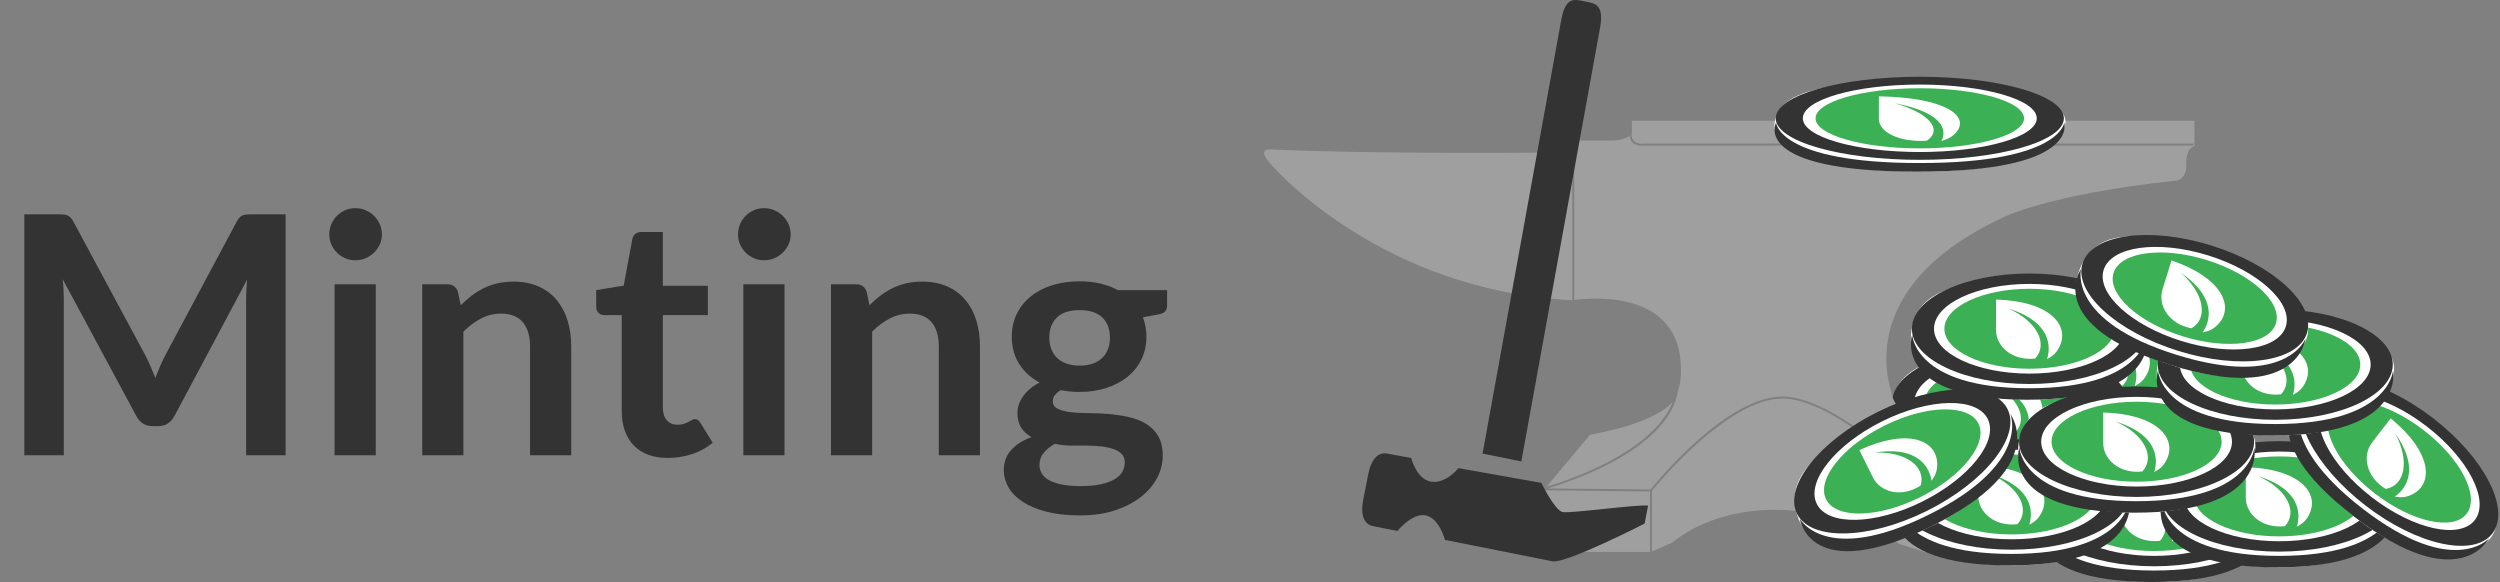 <?xml version="1.0" encoding="UTF-8" standalone="no"?>
<!-- Generator: Adobe Illustrator 16.0.0, SVG Export Plug-In . SVG Version: 6.00 Build 0)  -->

<svg
   xmlns:dc="http://purl.org/dc/elements/1.1/"
   xmlns:cc="http://creativecommons.org/ns#"
   xmlns:rdf="http://www.w3.org/1999/02/22-rdf-syntax-ns#"
   xmlns:svg="http://www.w3.org/2000/svg"
   xmlns="http://www.w3.org/2000/svg"
   xmlns:sodipodi="http://sodipodi.sourceforge.net/DTD/sodipodi-0.dtd"
   xmlns:inkscape="http://www.inkscape.org/namespaces/inkscape"
   version="1.1"
   id="Layer_1"
   x="0px"
   y="0px"
   viewBox="-92 12.863 936.3 218.116"
   xml:space="preserve"
   inkscape:version="0.48.5 r10040"
   width="100%"
   height="100%"
   sodipodi:docname="banner.svg"><rect x="-92" y="12.863" width="936.3" height="218.116" fill="#808080" stroke="none"/><defs
     id="defs229"><clipPath
       id="_clip1"><rect
         x="4296"
         y="0"
         width="1024"
         height="1024"
         id="rect8" /></clipPath></defs><sodipodi:namedview
     pagecolor="#ffffff"
     bordercolor="#666666"
     borderopacity="1"
     objecttolerance="10"
     gridtolerance="10"
     guidetolerance="10"
     inkscape:pageopacity="0"
     inkscape:pageshadow="2"
     inkscape:window-width="1680"
     inkscape:window-height="1035"
     id="namedview227"
     showgrid="false"
     inkscape:zoom="0.4833369"
     inkscape:cx="356.60445"
     inkscape:cy="-155.23783"
     inkscape:window-x="-5"
     inkscape:window-y="-12"
     inkscape:window-maximized="1"
     inkscape:current-layer="Layer_1" /><g
     transform="translate(32.828,10.118)"
     id="g3460-9"><path
       style="fill:#ffffff"
       inkscape:connector-curvature="0"
       id="path168-73"
       d="m 712.533,138.269 c -1,15.341 -18.842,24.289 -43.833,24.289 -24.991,0 -46.251,-7.186 -45,-24.289 1.333,-18.217 20.593,-20.455 45.583,-20.455 24.991,-10e-4 44.017,8.719 43.25,20.455 z" /><path
       d="m 668.053,115.297 c -24.308,0 -44.014,9.264 -44.014,20.692 0,11.428 19.706,20.688 44.014,20.688 24.309,0 44.013,-9.262 44.013,-20.688 -10e-4,-11.428 -19.707,-20.692 -44.013,-20.692 z m 0,37.487 c -19.7,0 -35.729,-7.532 -35.729,-16.795 0,-9.263 16.027,-16.798 35.729,-16.798 19.702,0 35.728,7.535 35.728,16.798 -10e-4,9.263 -16.027,16.795 -35.728,16.795 z"
       id="path172-61"
       inkscape:connector-curvature="0"
       style="fill:#333333" /><path
       d="m 668.053,121.016 c -17.562,0 -31.849,6.72 -31.849,14.976 0,8.256 14.287,14.97 31.849,14.97 17.561,0 31.847,-6.714 31.847,-14.97 -10e-4,-8.261 -14.287,-14.976 -31.847,-14.976 z"
       id="path174-29"
       inkscape:connector-curvature="0"
       style="fill:#3cb054;fill-opacity:1" /><path
       d="m 624.148,138.144 c 0,0 -8.055,24.355 42.968,24.429 50,0.071 45.059,-24.429 45.059,-24.429 0,0 -1.116,20.123 -44.226,20.123 -43.11,0 -43.801,-20.123 -43.801,-20.123 z"
       id="path177-3"
       inkscape:connector-curvature="0"
       style="fill:#333333" /><g
       id="g14-3-19"
       transform="matrix(0.327,0,0,0.253,547.044,15.936)"
       style="fill-rule:evenodd;stroke-linejoin:round;stroke-miterlimit:1.414"><path
         inkscape:connector-curvature="0"
         id="path16-6-4"
         style="fill:#ffffff"
         d="m 331.819,431.279 c 61.093,2.189 84.652,37.71 72.825,69.411 -3.351,8.821 -6.911,13.649 -14.399,18.679 0.305,-1.271 0.619,-2.549 0.856,-3.85 4.43,-24.732 -3.964,-54.49 -45.02,-70.929 32.665,18.834 45.847,52.341 30.614,73.971 -25.927,3.948 -44.876,-17.502 -44.876,-42.215 l 0,-45.067 z" /></g></g><g
     transform="translate(-7.404,27.673)"
     id="g3460-3"><path
       style="fill:#ffffff"
       inkscape:connector-curvature="0"
       id="path168-5"
       d="m 712.533,138.269 c -1,15.341 -18.842,24.289 -43.833,24.289 -24.991,0 -46.251,-7.186 -45,-24.289 1.333,-18.217 20.593,-20.455 45.583,-20.455 24.991,-10e-4 44.017,8.719 43.25,20.455 z" /><path
       d="m 668.053,115.297 c -24.308,0 -44.014,9.264 -44.014,20.692 0,11.428 19.706,20.688 44.014,20.688 24.309,0 44.013,-9.262 44.013,-20.688 -10e-4,-11.428 -19.707,-20.692 -44.013,-20.692 z m 0,37.487 c -19.7,0 -35.729,-7.532 -35.729,-16.795 0,-9.263 16.027,-16.798 35.729,-16.798 19.702,0 35.728,7.535 35.728,16.798 -10e-4,9.263 -16.027,16.795 -35.728,16.795 z"
       id="path172-6"
       inkscape:connector-curvature="0"
       style="fill:#333333" /><path
       d="m 668.053,121.016 c -17.562,0 -31.849,6.72 -31.849,14.976 0,8.256 14.287,14.97 31.849,14.97 17.561,0 31.847,-6.714 31.847,-14.97 -10e-4,-8.261 -14.287,-14.976 -31.847,-14.976 z"
       id="path174-2"
       inkscape:connector-curvature="0"
       style="fill:#3cb054;fill-opacity:1" /><path
       d="m 624.148,138.144 c 0,0 -8.055,24.355 42.968,24.429 50,0.071 45.059,-24.429 45.059,-24.429 0,0 -1.116,20.123 -44.226,20.123 -43.11,0 -43.801,-20.123 -43.801,-20.123 z"
       id="path177-9"
       inkscape:connector-curvature="0"
       style="fill:#333333" /><g
       id="g14-3-1"
       transform="matrix(0.327,0,0,0.253,547.044,15.936)"
       style="fill-rule:evenodd;stroke-linejoin:round;stroke-miterlimit:1.414"><path
         inkscape:connector-curvature="0"
         id="path16-6-2"
         style="fill:#ffffff"
         d="m 331.819,431.279 c 61.093,2.189 84.652,37.71 72.825,69.411 -3.351,8.821 -6.911,13.649 -14.399,18.679 0.305,-1.271 0.619,-2.549 0.856,-3.85 4.43,-24.732 -3.964,-54.49 -45.02,-70.929 32.665,18.834 45.847,52.341 30.614,73.971 -25.927,3.948 -44.876,-17.502 -44.876,-42.215 l 0,-45.067 z" /></g></g><g
     transform="translate(46.726,68.271)"
     id="g3460-20"><path
       style="fill:#ffffff"
       inkscape:connector-curvature="0"
       id="path168-61"
       d="m 712.533,138.269 c -1,15.341 -18.842,24.289 -43.833,24.289 -24.991,0 -46.251,-7.186 -45,-24.289 1.333,-18.217 20.593,-20.455 45.583,-20.455 24.991,-10e-4 44.017,8.719 43.25,20.455 z" /><path
       d="m 668.053,115.297 c -24.308,0 -44.014,9.264 -44.014,20.692 0,11.428 19.706,20.688 44.014,20.688 24.309,0 44.013,-9.262 44.013,-20.688 -10e-4,-11.428 -19.707,-20.692 -44.013,-20.692 z m 0,37.487 c -19.7,0 -35.729,-7.532 -35.729,-16.795 0,-9.263 16.027,-16.798 35.729,-16.798 19.702,0 35.728,7.535 35.728,16.798 -10e-4,9.263 -16.027,16.795 -35.728,16.795 z"
       id="path172-55"
       inkscape:connector-curvature="0"
       style="fill:#333333" /><path
       d="m 668.053,121.016 c -17.562,0 -31.849,6.72 -31.849,14.976 0,8.256 14.287,14.97 31.849,14.97 17.561,0 31.847,-6.714 31.847,-14.97 -10e-4,-8.261 -14.287,-14.976 -31.847,-14.976 z"
       id="path174-4"
       inkscape:connector-curvature="0"
       style="fill:#3cb054;fill-opacity:1" /><path
       d="m 624.148,138.144 c 0,0 -8.055,24.355 42.968,24.429 50,0.071 45.059,-24.429 45.059,-24.429 0,0 -1.116,20.123 -44.226,20.123 -43.11,0 -43.801,-20.123 -43.801,-20.123 z"
       id="path177-76"
       inkscape:connector-curvature="0"
       style="fill:#333333" /><g
       id="g14-3-5"
       transform="matrix(0.327,0,0,0.253,547.044,15.936)"
       style="fill-rule:evenodd;stroke-linejoin:round;stroke-miterlimit:1.414"><path
         inkscape:connector-curvature="0"
         id="path16-6-69"
         style="fill:#ffffff"
         d="m 331.819,431.279 c 61.093,2.189 84.652,37.71 72.825,69.411 -3.351,8.821 -6.911,13.649 -14.399,18.679 0.305,-1.271 0.619,-2.549 0.856,-3.85 4.43,-24.732 -3.964,-54.49 -45.02,-70.929 32.665,18.834 45.847,52.341 30.614,73.971 -25.927,3.948 -44.876,-17.502 -44.876,-42.215 l 0,-45.067 z" /></g></g><g
     transform="translate(93.541,62.785)"
     id="g3460-2"><path
       style="fill:#ffffff"
       inkscape:connector-curvature="0"
       id="path168-6"
       d="m 712.533,138.269 c -1,15.341 -18.842,24.289 -43.833,24.289 -24.991,0 -46.251,-7.186 -45,-24.289 1.333,-18.217 20.593,-20.455 45.583,-20.455 24.991,-10e-4 44.017,8.719 43.25,20.455 z" /><path
       d="m 668.053,115.297 c -24.308,0 -44.014,9.264 -44.014,20.692 0,11.428 19.706,20.688 44.014,20.688 24.309,0 44.013,-9.262 44.013,-20.688 -10e-4,-11.428 -19.707,-20.692 -44.013,-20.692 z m 0,37.487 c -19.7,0 -35.729,-7.532 -35.729,-16.795 0,-9.263 16.027,-16.798 35.729,-16.798 19.702,0 35.728,7.535 35.728,16.798 -10e-4,9.263 -16.027,16.795 -35.728,16.795 z"
       id="path172-1"
       inkscape:connector-curvature="0"
       style="fill:#333333" /><path
       d="m 668.053,121.016 c -17.562,0 -31.849,6.72 -31.849,14.976 0,8.256 14.287,14.97 31.849,14.97 17.561,0 31.847,-6.714 31.847,-14.97 -10e-4,-8.261 -14.287,-14.976 -31.847,-14.976 z"
       id="path174-8"
       inkscape:connector-curvature="0"
       style="fill:#3cb054;fill-opacity:1" /><path
       d="m 624.148,138.144 c 0,0 -8.055,24.355 42.968,24.429 50,0.071 45.059,-24.429 45.059,-24.429 0,0 -1.116,20.123 -44.226,20.123 -43.11,0 -43.801,-20.123 -43.801,-20.123 z"
       id="path177-7"
       inkscape:connector-curvature="0"
       style="fill:#333333" /><g
       id="g14-3-9"
       transform="matrix(0.327,0,0,0.253,547.044,15.936)"
       style="fill-rule:evenodd;stroke-linejoin:round;stroke-miterlimit:1.414"><path
         inkscape:connector-curvature="0"
         id="path16-6-20"
         style="fill:#ffffff"
         d="m 331.819,431.279 c 61.093,2.189 84.652,37.71 72.825,69.411 -3.351,8.821 -6.911,13.649 -14.399,18.679 0.305,-1.271 0.619,-2.549 0.856,-3.85 4.43,-24.732 -3.964,-54.49 -45.02,-70.929 32.665,18.834 45.847,52.341 30.614,73.971 -25.927,3.948 -44.876,-17.502 -44.876,-42.215 l 0,-45.067 z" /></g></g><g
     id="g3"><polygon
       fill="#A09F9F"
       points="525.957,196.927 486.36,196.515 486.117,219.584 525.957,219.584  "
       id="polygon5" /><path
       fill="#A09F9F"
       d="M496.847,69.939c-8.284,0.09-74.084,0.727-112.985-1.12c0,0-4.563-0.492-1.233,3.947   c3.328,4.438,43.742,49.037,114.219,52.538V69.939L496.847,69.939z"
       id="path7" /><path
       fill="#A09F9F"
       d="M489.848,194.353c32.356-10.701,41.815-23.896,44.582-30.882c-2.568,2.862-10.041,8.41-30.922,12.198   l-16.33,19.504C487.755,194.94,488.602,194.669,489.848,194.353z"
       id="path9" /><path
       fill="#A09F9F"
       d="M645.729,175.545c0,0-19.008-4.625-26.357-10.688c9.377,13.179,43.644,29.717,49.367,32.415l-17.338-18.644   C651.4,178.63,649.677,176.038,645.729,175.545z"
       id="path11" /><path
       fill="#A09F9F"
       d="M519.173,58.084v4.935c0,0-0.038,0.042-0.094,0.1c-0.024,1.126,0.255,2.009,0.875,2.601   c1.398,1.332,4.002,0.907,4.028,0.904l205.436-0.006v0.739H524.046c-0.023,0.006-0.449,0.077-1.062,0.077   c-1.002,0-2.502-0.19-3.538-1.177c-0.659-0.628-1.021-1.487-1.102-2.547c-1.075,0.759-3.267,1.859-6.941,1.778l-11.348,0.005   c0,0-2.96,0.118-2.221,1.969l-0.119,2.468c0,0-0.052,0-0.13,0.001v55.29c5.01-0.711,39.967-4.579,39.967,25.997   c0,0,0.307,3.988-1.367,9.038c-0.829,5.298-6.645,21.748-46.131,34.806c-0.829,0.212-1.73,0.484-2.394,0.726l38.488,0.402   c2.26-2.808,29.324-35.866,50.397-34.78c20.863,1.071,51.392,32.651,53.431,34.787l37.627,1.365   c-8.959-4.24-49.821-24.299-51.303-37.971c-3.207-10.432-7.933-42.071,41.76-65.24c0,0,16.652-8.634,64.512-13.813   c0,0,3.453,0.247,4.193-4.563c0,0-0.617-7.646,3.082-8.388v-9.501L519.173,58.084L519.173,58.084z"
       id="path13" /><polygon
       fill="#A09F9F"
       points="630.186,196.944 630.186,219.609 629.836,219.609 669.164,220.57 669.408,198.367  "
       id="polygon15" /><path
       fill="#A09F9F"
       d="M629.445,196.707c-1.873-1.963-32.301-33.499-52.936-34.56c-0.318-0.018-0.644-0.023-0.965-0.023   c-20.537,0-47.313,32.671-48.849,34.567v22.73l7.772-3.416c0,0,29.106-27.094,83.38-0.572l1.481,1.189l9.498,2.96l0.615,0.015   v-22.891H629.445z"
       id="path17" /></g><g
     id="g205"><path
       fill="#333333"
       d="M-35.615,150.074c0.603,1.436,1.195,2.881,1.779,4.337c0.582-1.498,1.186-2.974,1.81-4.431   c0.624-1.456,1.289-2.849,1.997-4.181l26.71-49.988c0.333-0.624,0.676-1.124,1.03-1.498c0.353-0.375,0.749-0.645,1.186-0.811   c0.437-0.166,0.925-0.271,1.467-0.312c0.54-0.041,1.186-0.063,1.935-0.063h12.669v90.241H0.176V125.08   c0-1.082,0.031-2.267,0.094-3.557c0.063-1.289,0.156-2.6,0.281-3.932l-27.272,51.174c-0.624,1.166-1.436,2.07-2.434,2.715   c-0.999,0.646-2.164,0.967-3.495,0.967h-2.309c-1.332,0-2.496-0.322-3.495-0.967c-0.999-0.645-1.81-1.549-2.434-2.715   l-27.646-51.361c0.166,1.373,0.281,2.715,0.343,4.025s0.093,2.527,0.093,3.651v58.289h-14.791V93.127h12.669   c0.749,0,1.394,0.021,1.935,0.063c0.54,0.042,1.03,0.146,1.467,0.312c0.437,0.167,0.842,0.437,1.217,0.811s0.728,0.874,1.061,1.498   l26.96,50.113C-36.874,147.256-36.219,148.638-35.615,150.074z"
       id="path207" /><path
       fill="#333333"
       d="M51.037,100.678c0,1.332-0.271,2.58-0.811,3.744c-0.542,1.166-1.259,2.185-2.153,3.058   c-0.895,0.874-1.945,1.571-3.151,2.091c-1.208,0.521-2.497,0.78-3.869,0.78c-1.332,0-2.59-0.259-3.776-0.78   c-1.186-0.52-2.215-1.217-3.089-2.091c-0.874-0.874-1.571-1.893-2.09-3.058c-0.521-1.164-0.78-2.412-0.78-3.744   c0-1.373,0.259-2.662,0.78-3.869c0.52-1.207,1.217-2.247,2.09-3.121c0.874-0.874,1.904-1.57,3.089-2.091   c1.186-0.52,2.444-0.78,3.776-0.78c1.373,0,2.662,0.26,3.869,0.78c1.206,0.521,2.256,1.217,3.151,2.091   c0.894,0.874,1.612,1.914,2.153,3.121C50.766,98.016,51.037,99.305,51.037,100.678z M48.728,119.338v64.03H33.313v-64.03H48.728z"
       id="path209" /><path
       fill="#333333"
       d="M66.139,183.368v-64.03h9.423c1.997,0,3.308,0.936,3.932,2.809l1.061,5.055   c1.289-1.331,2.652-2.537,4.088-3.62c1.436-1.081,2.954-2.018,4.556-2.808c1.601-0.79,3.317-1.394,5.148-1.81   c1.831-0.415,3.828-0.624,5.991-0.624c3.495,0,6.594,0.593,9.299,1.779c2.704,1.186,4.961,2.85,6.771,4.993   c1.81,2.143,3.183,4.702,4.119,7.676c0.936,2.975,1.404,6.251,1.404,9.83v40.752h-15.415v-40.752c0-3.911-0.905-6.937-2.715-9.081   c-1.81-2.142-4.525-3.214-8.145-3.214c-2.663,0-5.159,0.604-7.489,1.81c-2.331,1.208-4.535,2.851-6.615,4.93v46.307H66.139z"
       id="path211" /><path
       fill="#333333"
       d="M158.127,184.366c-5.534,0-9.798-1.569-12.793-4.711c-2.996-3.141-4.493-7.479-4.493-13.012v-35.76h-6.491   c-0.833,0-1.55-0.27-2.153-0.811c-0.604-0.541-0.905-1.352-0.905-2.434v-6.116l10.297-1.685l3.246-17.474   c0.166-0.832,0.551-1.477,1.154-1.935c0.603-0.458,1.362-0.687,2.278-0.687h7.988V119.9h16.85v10.983h-16.85v34.699   c0,1.997,0.499,3.557,1.498,4.681c0.999,1.123,2.33,1.685,3.994,1.685c0.957,0,1.757-0.114,2.403-0.343   c0.645-0.229,1.206-0.468,1.685-0.718c0.478-0.25,0.905-0.489,1.279-0.718c0.375-0.228,0.749-0.343,1.124-0.343   c0.457,0,0.832,0.115,1.123,0.343c0.291,0.229,0.603,0.572,0.936,1.03l4.618,7.489c-2.247,1.872-4.827,3.287-7.738,4.244   C164.264,183.888,161.248,184.366,158.127,184.366z"
       id="path213" /><path
       fill="#333333"
       d="M204.121,100.678c0,1.332-0.271,2.58-0.811,3.744c-0.542,1.166-1.259,2.185-2.153,3.058   c-0.895,0.874-1.945,1.571-3.151,2.091c-1.208,0.521-2.497,0.78-3.869,0.78c-1.332,0-2.59-0.259-3.776-0.78   c-1.186-0.52-2.215-1.217-3.089-2.091c-0.874-0.874-1.571-1.893-2.09-3.058c-0.521-1.164-0.78-2.412-0.78-3.744   c0-1.373,0.259-2.662,0.78-3.869c0.52-1.207,1.217-2.247,2.09-3.121c0.874-0.874,1.904-1.57,3.089-2.091   c1.186-0.52,2.444-0.78,3.776-0.78c1.373,0,2.662,0.26,3.869,0.78c1.206,0.521,2.256,1.217,3.151,2.091   c0.894,0.874,1.612,1.914,2.153,3.121C203.85,98.016,204.121,99.305,204.121,100.678z M201.812,119.338v64.03h-15.415v-64.03   H201.812z"
       id="path215" /><path
       fill="#333333"
       d="M219.223,183.368v-64.03h9.423c1.997,0,3.308,0.936,3.932,2.809l1.061,5.055   c1.289-1.331,2.652-2.537,4.088-3.62c1.436-1.081,2.954-2.018,4.556-2.808c1.601-0.79,3.317-1.394,5.148-1.81   c1.831-0.415,3.828-0.624,5.991-0.624c3.495,0,6.594,0.593,9.299,1.779c2.704,1.186,4.961,2.85,6.771,4.993   c1.81,2.143,3.183,4.702,4.119,7.676c0.936,2.975,1.404,6.251,1.404,9.83v40.752h-15.415v-40.752c0-3.911-0.905-6.937-2.715-9.081   c-1.81-2.142-4.525-3.214-8.145-3.214c-2.663,0-5.159,0.604-7.489,1.81c-2.331,1.208-4.535,2.851-6.615,4.93v46.307H219.223z"
       id="path217" /><path
       fill="#333333"
       d="M312.335,118.215c2.746,0,5.325,0.281,7.738,0.842c2.413,0.562,4.618,1.384,6.615,2.465h18.41v5.741   c0,0.958-0.25,1.707-0.749,2.247c-0.5,0.542-1.353,0.916-2.559,1.124l-5.741,1.061c0.416,1.082,0.738,2.226,0.967,3.432   c0.228,1.208,0.343,2.476,0.343,3.807c0,3.162-0.635,6.022-1.903,8.581c-1.27,2.559-3.017,4.733-5.242,6.521   c-2.227,1.79-4.868,3.173-7.926,4.15c-3.058,0.978-6.376,1.467-9.954,1.467c-2.414,0-4.765-0.228-7.052-0.687   c-1.997,1.216-2.996,2.578-2.996,4.086c0,1.3,0.593,2.253,1.779,2.861c1.186,0.607,2.746,1.037,4.681,1.288   s4.128,0.377,6.584,0.377c2.454,0,4.971,0.104,7.551,0.313c2.579,0.208,5.096,0.574,7.551,1.096   c2.454,0.521,4.649,1.346,6.584,2.473c1.935,1.127,3.495,2.662,4.681,4.603c1.186,1.94,1.778,4.435,1.778,7.481   c0,2.838-0.697,5.593-2.09,8.265c-1.395,2.671-3.412,5.051-6.054,7.138c-2.643,2.086-5.877,3.767-9.705,5.041   c-3.828,1.272-8.197,1.909-13.105,1.909c-4.868,0-9.091-0.468-12.668-1.404c-3.579-0.937-6.543-2.185-8.893-3.744   c-2.351-1.561-4.109-3.36-5.273-5.398c-1.166-2.039-1.748-4.161-1.748-6.366c0-2.995,0.915-5.513,2.746-7.551   c1.83-2.038,4.368-3.661,7.614-4.868c-1.582-0.874-2.851-2.038-3.807-3.495c-0.958-1.456-1.436-3.349-1.436-5.679   c0-0.957,0.166-1.944,0.5-2.964c0.333-1.019,0.842-2.028,1.529-3.026s1.55-1.944,2.59-2.84c1.04-0.894,2.268-1.695,3.682-2.402   c-3.245-1.748-5.794-4.077-7.645-6.99c-1.852-2.912-2.777-6.324-2.777-10.235c0-3.162,0.634-6.022,1.903-8.581   c1.269-2.559,3.037-4.743,5.305-6.553c2.267-1.81,4.951-3.193,8.051-4.15C305.292,118.694,308.673,118.215,312.335,118.215z    M329.247,186.057c0-1.274-0.375-2.315-1.124-3.121c-0.749-0.808-1.769-1.434-3.058-1.88c-1.29-0.447-2.798-0.775-4.524-0.988   c-1.727-0.213-3.557-0.319-5.492-0.319c-1.935,0-3.932,0-5.991,0s-4.047-0.228-5.96-0.686c-1.748,0.957-3.152,2.09-4.212,3.4   c-1.061,1.311-1.592,2.818-1.592,4.525c0,1.123,0.281,2.173,0.843,3.151c0.562,0.977,1.456,1.819,2.684,2.527   c1.227,0.707,2.818,1.258,4.774,1.653c1.955,0.396,4.347,0.593,7.177,0.593c2.871,0,5.346-0.223,7.427-0.668   c2.08-0.447,3.796-1.063,5.148-1.849c1.352-0.786,2.34-1.721,2.964-2.803C328.935,188.509,329.247,187.33,329.247,186.057z    M312.335,149.793c1.913,0,3.578-0.259,4.993-0.78c1.414-0.52,2.59-1.237,3.526-2.153c0.936-0.915,1.643-2.018,2.122-3.308   c0.478-1.289,0.717-2.704,0.717-4.244c0-3.162-0.947-5.668-2.839-7.521c-1.894-1.851-4.733-2.777-8.519-2.777   c-3.787,0-6.626,0.926-8.519,2.777c-1.894,1.852-2.84,4.359-2.84,7.521c0,1.498,0.239,2.892,0.718,4.181   c0.478,1.29,1.186,2.403,2.122,3.339c0.936,0.936,2.122,1.665,3.557,2.184C308.809,149.534,310.462,149.793,312.335,149.793z"
       id="path219" /></g><g
     id="g221"><path
       fill="#333333"
       d="M463.254,182.74l14.52,2.938c5.694-31.291,29.433-162.145,29.433-162.145   c1.648-9.103-1.693-9.348-5.703-10.161c-4.014-0.788-7.184-1.894-8.837,7.231L463.254,182.74z"
       id="path223" /><path
       fill="#333333"
       d="M420.483,190.275l-1.971,9.997c-0.916,4.735-0.085,8.883,3.769,9.655c0,0,3.65,0.715,9.106,1.793   c0,0,5.429-6.833,10.54-5.841c5.12,0.999,7.243,9.194,7.243,9.194c15.521,3.043,37.356,7.433,40.289,8.018   c4.939,0.944,34.481-14.134,34.481-14.134l1.31-6.722c-3.16-0.614-29.083,2.988-32.014,2.404   c-2.933-0.569-7.963-10.929-7.963-10.929l-31.061-5.523c0,0-4.56,5.853-10.13,5.084c-5.572-0.784-7.565-8.87-7.565-8.87   l-8.914-1.658C423.762,181.99,421.409,185.514,420.483,190.275z"
       id="path225" /></g><g
     transform="matrix(1.226,0,0,0.752,-192.03,-45.094)"
     id="g3460-4"><path
       style="fill:#ffffff"
       inkscape:connector-curvature="0"
       id="path168-87"
       d="m 712.533,138.269 c -1,15.341 -18.842,24.289 -43.833,24.289 -24.991,0 -46.251,-7.186 -45,-24.289 1.333,-18.217 20.593,-20.455 45.583,-20.455 24.991,-10e-4 44.017,8.719 43.25,20.455 z" /><path
       d="m 668.053,115.297 c -24.308,0 -44.014,9.264 -44.014,20.692 0,11.428 19.706,20.688 44.014,20.688 24.309,0 44.013,-9.262 44.013,-20.688 -10e-4,-11.428 -19.707,-20.692 -44.013,-20.692 z m 0,37.487 c -19.7,0 -35.729,-7.532 -35.729,-16.795 0,-9.263 16.027,-16.798 35.729,-16.798 19.702,0 35.728,7.535 35.728,16.798 -10e-4,9.263 -16.027,16.795 -35.728,16.795 z"
       id="path172-17"
       inkscape:connector-curvature="0"
       style="fill:#333333" /><path
       d="m 668.053,121.016 c -17.562,0 -31.849,6.72 -31.849,14.976 0,8.256 14.287,14.97 31.849,14.97 17.561,0 31.847,-6.714 31.847,-14.97 -10e-4,-8.261 -14.287,-14.976 -31.847,-14.976 z"
       id="path174-27"
       inkscape:connector-curvature="0"
       style="fill:#3cb054;fill-opacity:1" /><path
       d="m 624.148,138.144 c 0,0 -8.055,24.355 42.968,24.429 50,0.071 45.059,-24.429 45.059,-24.429 0,0 -1.116,20.123 -44.226,20.123 -43.11,0 -43.801,-20.123 -43.801,-20.123 z"
       id="path177-22"
       inkscape:connector-curvature="0"
       style="fill:#333333" /><g
       id="g14-3-6"
       transform="matrix(0.327,0,0,0.253,547.044,15.936)"
       style="fill-rule:evenodd;stroke-linejoin:round;stroke-miterlimit:1.414"><path
         inkscape:connector-curvature="0"
         id="path16-6-1"
         style="fill:#ffffff"
         d="m 331.819,431.279 c 61.093,2.189 84.652,37.71 72.825,69.411 -3.351,8.821 -6.911,13.649 -14.399,18.679 0.305,-1.271 0.619,-2.549 0.856,-3.85 4.43,-24.732 -3.964,-54.49 -45.02,-70.929 32.665,18.834 45.847,52.341 30.614,73.971 -25.927,3.948 -44.876,-17.502 -44.876,-42.215 l 0,-45.067 z" /></g></g><g
     transform="translate(-6.673,62.053)"
     id="g3460-7"><path
       style="fill:#ffffff"
       inkscape:connector-curvature="0"
       id="path168-0"
       d="m 712.533,138.269 c -1,15.341 -18.842,24.289 -43.833,24.289 -24.991,0 -46.251,-7.186 -45,-24.289 1.333,-18.217 20.593,-20.455 45.583,-20.455 24.991,-10e-4 44.017,8.719 43.25,20.455 z" /><path
       d="m 668.053,115.297 c -24.308,0 -44.014,9.264 -44.014,20.692 0,11.428 19.706,20.688 44.014,20.688 24.309,0 44.013,-9.262 44.013,-20.688 -10e-4,-11.428 -19.707,-20.692 -44.013,-20.692 z m 0,37.487 c -19.7,0 -35.729,-7.532 -35.729,-16.795 0,-9.263 16.027,-16.798 35.729,-16.798 19.702,0 35.728,7.535 35.728,16.798 -10e-4,9.263 -16.027,16.795 -35.728,16.795 z"
       id="path172-9"
       inkscape:connector-curvature="0"
       style="fill:#333333" /><path
       d="m 668.053,121.016 c -17.562,0 -31.849,6.72 -31.849,14.976 0,8.256 14.287,14.97 31.849,14.97 17.561,0 31.847,-6.714 31.847,-14.97 -10e-4,-8.261 -14.287,-14.976 -31.847,-14.976 z"
       id="path174-3"
       inkscape:connector-curvature="0"
       style="fill:#3cb054;fill-opacity:1" /><path
       d="m 624.148,138.144 c 0,0 -8.055,24.355 42.968,24.429 50,0.071 45.059,-24.429 45.059,-24.429 0,0 -1.116,20.123 -44.226,20.123 -43.11,0 -43.801,-20.123 -43.801,-20.123 z"
       id="path177-6"
       inkscape:connector-curvature="0"
       style="fill:#333333" /><g
       id="g14-3-0"
       transform="matrix(0.327,0,0,0.253,547.044,15.936)"
       style="fill-rule:evenodd;stroke-linejoin:round;stroke-miterlimit:1.414"><path
         inkscape:connector-curvature="0"
         id="path16-6-6"
         style="fill:#ffffff"
         d="m 331.819,431.279 c 61.093,2.189 84.652,37.71 72.825,69.411 -3.351,8.821 -6.911,13.649 -14.399,18.679 0.305,-1.271 0.619,-2.549 0.856,-3.85 4.43,-24.732 -3.964,-54.49 -45.02,-70.929 32.665,18.834 45.847,52.341 30.614,73.971 -25.927,3.948 -44.876,-17.502 -44.876,-42.215 l 0,-45.067 z" /></g></g><g
     transform="matrix(0.896,-0.445,0.445,0.896,-38.652,361.117)"
     id="g3460-206"><path
       style="fill:#ffffff"
       inkscape:connector-curvature="0"
       id="path168-8"
       d="m 712.533,138.269 c -1,15.341 -18.842,24.289 -43.833,24.289 -24.991,0 -46.251,-7.186 -45,-24.289 1.333,-18.217 20.593,-20.455 45.583,-20.455 24.991,-10e-4 44.017,8.719 43.25,20.455 z" /><path
       d="m 668.053,115.297 c -24.308,0 -44.014,9.264 -44.014,20.692 0,11.428 19.706,20.688 44.014,20.688 24.309,0 44.013,-9.262 44.013,-20.688 -10e-4,-11.428 -19.707,-20.692 -44.013,-20.692 z m 0,37.487 c -19.7,0 -35.729,-7.532 -35.729,-16.795 0,-9.263 16.027,-16.798 35.729,-16.798 19.702,0 35.728,7.535 35.728,16.798 -10e-4,9.263 -16.027,16.795 -35.728,16.795 z"
       id="path172-92"
       inkscape:connector-curvature="0"
       style="fill:#333333" /><path
       d="m 668.053,121.016 c -17.562,0 -31.849,6.72 -31.849,14.976 0,8.256 14.287,14.97 31.849,14.97 17.561,0 31.847,-6.714 31.847,-14.97 -10e-4,-8.261 -14.287,-14.976 -31.847,-14.976 z"
       id="path174-6"
       inkscape:connector-curvature="0"
       style="fill:#3cb054;fill-opacity:1" /><path
       d="m 624.148,138.144 c 0,0 -8.055,24.355 42.968,24.429 50,0.071 45.059,-24.429 45.059,-24.429 0,0 -1.116,20.123 -44.226,20.123 -43.11,0 -43.801,-20.123 -43.801,-20.123 z"
       id="path177-64"
       inkscape:connector-curvature="0"
       style="fill:#333333" /><g
       id="g14-3-95"
       transform="matrix(0.327,0,0,0.253,547.044,15.936)"
       style="fill-rule:evenodd;stroke-linejoin:round;stroke-miterlimit:1.414"><path
         inkscape:connector-curvature="0"
         id="path16-6-0"
         style="fill:#ffffff"
         d="m 331.819,431.279 c 61.093,2.189 84.652,37.71 72.825,69.411 -3.351,8.821 -6.911,13.649 -14.399,18.679 0.305,-1.271 0.619,-2.549 0.856,-3.85 4.43,-24.732 -3.964,-54.49 -45.02,-70.929 32.665,18.834 45.847,52.341 30.614,73.971 -25.927,3.948 -44.876,-17.502 -44.876,-42.215 l 0,-45.067 z" /></g></g><g
     id="g3460"><path
       style="fill:#ffffff"
       inkscape:connector-curvature="0"
       id="path168"
       d="m 712.533,138.269 c -1,15.341 -18.842,24.289 -43.833,24.289 -24.991,0 -46.251,-7.186 -45,-24.289 1.333,-18.217 20.593,-20.455 45.583,-20.455 24.991,-10e-4 44.017,8.719 43.25,20.455 z" /><path
       d="m 668.053,115.297 c -24.308,0 -44.014,9.264 -44.014,20.692 0,11.428 19.706,20.688 44.014,20.688 24.309,0 44.013,-9.262 44.013,-20.688 -10e-4,-11.428 -19.707,-20.692 -44.013,-20.692 z m 0,37.487 c -19.7,0 -35.729,-7.532 -35.729,-16.795 0,-9.263 16.027,-16.798 35.729,-16.798 19.702,0 35.728,7.535 35.728,16.798 -10e-4,9.263 -16.027,16.795 -35.728,16.795 z"
       id="path172"
       inkscape:connector-curvature="0"
       style="fill:#333333" /><path
       d="m 668.053,121.016 c -17.562,0 -31.849,6.72 -31.849,14.976 0,8.256 14.287,14.97 31.849,14.97 17.561,0 31.847,-6.714 31.847,-14.97 -10e-4,-8.261 -14.287,-14.976 -31.847,-14.976 z"
       id="path174"
       inkscape:connector-curvature="0"
       style="fill:#3cb054;fill-opacity:1" /><path
       d="m 624.148,138.144 c 0,0 -8.055,24.355 42.968,24.429 50,0.071 45.059,-24.429 45.059,-24.429 0,0 -1.116,20.123 -44.226,20.123 -43.11,0 -43.801,-20.123 -43.801,-20.123 z"
       id="path177"
       inkscape:connector-curvature="0"
       style="fill:#333333" /><g
       id="g14-3"
       transform="matrix(0.327,0,0,0.253,547.044,15.936)"
       style="fill-rule:evenodd;stroke-linejoin:round;stroke-miterlimit:1.414"><path
         inkscape:connector-curvature="0"
         id="path16-6"
         style="fill:#ffffff"
         d="m 331.819,431.279 c 61.093,2.189 84.652,37.71 72.825,69.411 -3.351,8.821 -6.911,13.649 -14.399,18.679 0.305,-1.271 0.619,-2.549 0.856,-3.85 4.43,-24.732 -3.964,-54.49 -45.02,-70.929 32.665,18.834 45.847,52.341 30.614,73.971 -25.927,3.948 -44.876,-17.502 -44.876,-42.215 l 0,-45.067 z" /></g></g><g
     transform="translate(40.142,42.303)"
     id="g3460-78"><path
       style="fill:#ffffff"
       inkscape:connector-curvature="0"
       id="path168-4"
       d="m 712.533,138.269 c -1,15.341 -18.842,24.289 -43.833,24.289 -24.991,0 -46.251,-7.186 -45,-24.289 1.333,-18.217 20.593,-20.455 45.583,-20.455 24.991,-10e-4 44.017,8.719 43.25,20.455 z" /><path
       d="m 668.053,115.297 c -24.308,0 -44.014,9.264 -44.014,20.692 0,11.428 19.706,20.688 44.014,20.688 24.309,0 44.013,-9.262 44.013,-20.688 -10e-4,-11.428 -19.707,-20.692 -44.013,-20.692 z m 0,37.487 c -19.7,0 -35.729,-7.532 -35.729,-16.795 0,-9.263 16.027,-16.798 35.729,-16.798 19.702,0 35.728,7.535 35.728,16.798 -10e-4,9.263 -16.027,16.795 -35.728,16.795 z"
       id="path172-50"
       inkscape:connector-curvature="0"
       style="fill:#333333" /><path
       d="m 668.053,121.016 c -17.562,0 -31.849,6.72 -31.849,14.976 0,8.256 14.287,14.97 31.849,14.97 17.561,0 31.847,-6.714 31.847,-14.97 -10e-4,-8.261 -14.287,-14.976 -31.847,-14.976 z"
       id="path174-36"
       inkscape:connector-curvature="0"
       style="fill:#3cb054;fill-opacity:1" /><path
       d="m 624.148,138.144 c 0,0 -8.055,24.355 42.968,24.429 50,0.071 45.059,-24.429 45.059,-24.429 0,0 -1.116,20.123 -44.226,20.123 -43.11,0 -43.801,-20.123 -43.801,-20.123 z"
       id="path177-1"
       inkscape:connector-curvature="0"
       style="fill:#333333" /><g
       id="g14-3-06"
       transform="matrix(0.327,0,0,0.253,547.044,15.936)"
       style="fill-rule:evenodd;stroke-linejoin:round;stroke-miterlimit:1.414"><path
         inkscape:connector-curvature="0"
         id="path16-6-3"
         style="fill:#ffffff"
         d="m 331.819,431.279 c 61.093,2.189 84.652,37.71 72.825,69.411 -3.351,8.821 -6.911,13.649 -14.399,18.679 0.305,-1.271 0.619,-2.549 0.856,-3.85 4.43,-24.732 -3.964,-54.49 -45.02,-70.929 32.665,18.834 45.847,52.341 30.614,73.971 -25.927,3.948 -44.876,-17.502 -44.876,-42.215 l 0,-45.067 z" /></g></g><g
     transform="matrix(0.792,0.61,-0.61,0.792,360.435,-329.381)"
     id="g3460-30"><path
       style="fill:#ffffff"
       inkscape:connector-curvature="0"
       id="path168-78"
       d="m 712.533,138.269 c -1,15.341 -18.842,24.289 -43.833,24.289 -24.991,0 -46.251,-7.186 -45,-24.289 1.333,-18.217 20.593,-20.455 45.583,-20.455 24.991,-10e-4 44.017,8.719 43.25,20.455 z" /><path
       d="m 668.053,115.297 c -24.308,0 -44.014,9.264 -44.014,20.692 0,11.428 19.706,20.688 44.014,20.688 24.309,0 44.013,-9.262 44.013,-20.688 -10e-4,-11.428 -19.707,-20.692 -44.013,-20.692 z m 0,37.487 c -19.7,0 -35.729,-7.532 -35.729,-16.795 0,-9.263 16.027,-16.798 35.729,-16.798 19.702,0 35.728,7.535 35.728,16.798 -10e-4,9.263 -16.027,16.795 -35.728,16.795 z"
       id="path172-68"
       inkscape:connector-curvature="0"
       style="fill:#333333" /><path
       d="m 668.053,121.016 c -17.562,0 -31.849,6.72 -31.849,14.976 0,8.256 14.287,14.97 31.849,14.97 17.561,0 31.847,-6.714 31.847,-14.97 -10e-4,-8.261 -14.287,-14.976 -31.847,-14.976 z"
       id="path174-84"
       inkscape:connector-curvature="0"
       style="fill:#3cb054;fill-opacity:1" /><path
       d="m 624.148,138.144 c 0,0 -8.055,24.355 42.968,24.429 50,0.071 45.059,-24.429 45.059,-24.429 0,0 -1.116,20.123 -44.226,20.123 -43.11,0 -43.801,-20.123 -43.801,-20.123 z"
       id="path177-31"
       inkscape:connector-curvature="0"
       style="fill:#333333" /><g
       id="g14-3-4"
       transform="matrix(0.327,0,0,0.253,547.044,15.936)"
       style="fill-rule:evenodd;stroke-linejoin:round;stroke-miterlimit:1.414"><path
         inkscape:connector-curvature="0"
         id="path16-6-9"
         style="fill:#ffffff"
         d="m 331.819,431.279 c 61.093,2.189 84.652,37.71 72.825,69.411 -3.351,8.821 -6.911,13.649 -14.399,18.679 0.305,-1.271 0.619,-2.549 0.856,-3.85 4.43,-24.732 -3.964,-54.49 -45.02,-70.929 32.665,18.834 45.847,52.341 30.614,73.971 -25.927,3.948 -44.876,-17.502 -44.876,-42.215 l 0,-45.067 z" /></g></g><g
     transform="translate(92.078,13.409)"
     id="g3460-23"><path
       style="fill:#ffffff"
       inkscape:connector-curvature="0"
       id="path168-7"
       d="m 712.533,138.269 c -1,15.341 -18.842,24.289 -43.833,24.289 -24.991,0 -46.251,-7.186 -45,-24.289 1.333,-18.217 20.593,-20.455 45.583,-20.455 24.991,-10e-4 44.017,8.719 43.25,20.455 z" /><path
       d="m 668.053,115.297 c -24.308,0 -44.014,9.264 -44.014,20.692 0,11.428 19.706,20.688 44.014,20.688 24.309,0 44.013,-9.262 44.013,-20.688 -10e-4,-11.428 -19.707,-20.692 -44.013,-20.692 z m 0,37.487 c -19.7,0 -35.729,-7.532 -35.729,-16.795 0,-9.263 16.027,-16.798 35.729,-16.798 19.702,0 35.728,7.535 35.728,16.798 -10e-4,9.263 -16.027,16.795 -35.728,16.795 z"
       id="path172-5"
       inkscape:connector-curvature="0"
       style="fill:#333333" /><path
       d="m 668.053,121.016 c -17.562,0 -31.849,6.72 -31.849,14.976 0,8.256 14.287,14.97 31.849,14.97 17.561,0 31.847,-6.714 31.847,-14.97 -10e-4,-8.261 -14.287,-14.976 -31.847,-14.976 z"
       id="path174-9"
       inkscape:connector-curvature="0"
       style="fill:#3cb054;fill-opacity:1" /><path
       d="m 624.148,138.144 c 0,0 -8.055,24.355 42.968,24.429 50,0.071 45.059,-24.429 45.059,-24.429 0,0 -1.116,20.123 -44.226,20.123 -43.11,0 -43.801,-20.123 -43.801,-20.123 z"
       id="path177-2"
       inkscape:connector-curvature="0"
       style="fill:#333333" /><g
       id="g14-3-2"
       transform="matrix(0.327,0,0,0.253,547.044,15.936)"
       style="fill-rule:evenodd;stroke-linejoin:round;stroke-miterlimit:1.414"><path
         inkscape:connector-curvature="0"
         id="path16-6-8"
         style="fill:#ffffff"
         d="m 331.819,431.279 c 61.093,2.189 84.652,37.71 72.825,69.411 -3.351,8.821 -6.911,13.649 -14.399,18.679 0.305,-1.271 0.619,-2.549 0.856,-3.85 4.43,-24.732 -3.964,-54.49 -45.02,-70.929 32.665,18.834 45.847,52.341 30.614,73.971 -25.927,3.948 -44.876,-17.502 -44.876,-42.215 l 0,-45.067 z" /></g></g><g
     transform="matrix(0.955,0.296,-0.296,0.955,132.237,-203.072)"
     id="g3460-37"><path
       style="fill:#ffffff"
       inkscape:connector-curvature="0"
       id="path168-45"
       d="m 712.533,138.269 c -1,15.341 -18.842,24.289 -43.833,24.289 -24.991,0 -46.251,-7.186 -45,-24.289 1.333,-18.217 20.593,-20.455 45.583,-20.455 24.991,-10e-4 44.017,8.719 43.25,20.455 z" /><path
       d="m 668.053,115.297 c -24.308,0 -44.014,9.264 -44.014,20.692 0,11.428 19.706,20.688 44.014,20.688 24.309,0 44.013,-9.262 44.013,-20.688 -10e-4,-11.428 -19.707,-20.692 -44.013,-20.692 z m 0,37.487 c -19.7,0 -35.729,-7.532 -35.729,-16.795 0,-9.263 16.027,-16.798 35.729,-16.798 19.702,0 35.728,7.535 35.728,16.798 -10e-4,9.263 -16.027,16.795 -35.728,16.795 z"
       id="path172-2"
       inkscape:connector-curvature="0"
       style="fill:#333333" /><path
       d="m 668.053,121.016 c -17.562,0 -31.849,6.72 -31.849,14.976 0,8.256 14.287,14.97 31.849,14.97 17.561,0 31.847,-6.714 31.847,-14.97 -10e-4,-8.261 -14.287,-14.976 -31.847,-14.976 z"
       id="path174-5"
       inkscape:connector-curvature="0"
       style="fill:#3cb054;fill-opacity:1" /><path
       d="m 624.148,138.144 c 0,0 -8.055,24.355 42.968,24.429 50,0.071 45.059,-24.429 45.059,-24.429 0,0 -1.116,20.123 -44.226,20.123 -43.11,0 -43.801,-20.123 -43.801,-20.123 z"
       id="path177-4"
       inkscape:connector-curvature="0"
       style="fill:#333333" /><g
       id="g14-3-7"
       transform="matrix(0.327,0,0,0.253,547.044,15.936)"
       style="fill-rule:evenodd;stroke-linejoin:round;stroke-miterlimit:1.414"><path
         inkscape:connector-curvature="0"
         id="path16-6-44"
         style="fill:#ffffff"
         d="m 331.819,431.279 c 61.093,2.189 84.652,37.71 72.825,69.411 -3.351,8.821 -6.911,13.649 -14.399,18.679 0.305,-1.271 0.619,-2.549 0.856,-3.85 4.43,-24.732 -3.964,-54.49 -45.02,-70.929 32.665,18.834 45.847,52.341 30.614,73.971 -25.927,3.948 -44.876,-17.502 -44.876,-42.215 l 0,-45.067 z" /></g></g></svg>
